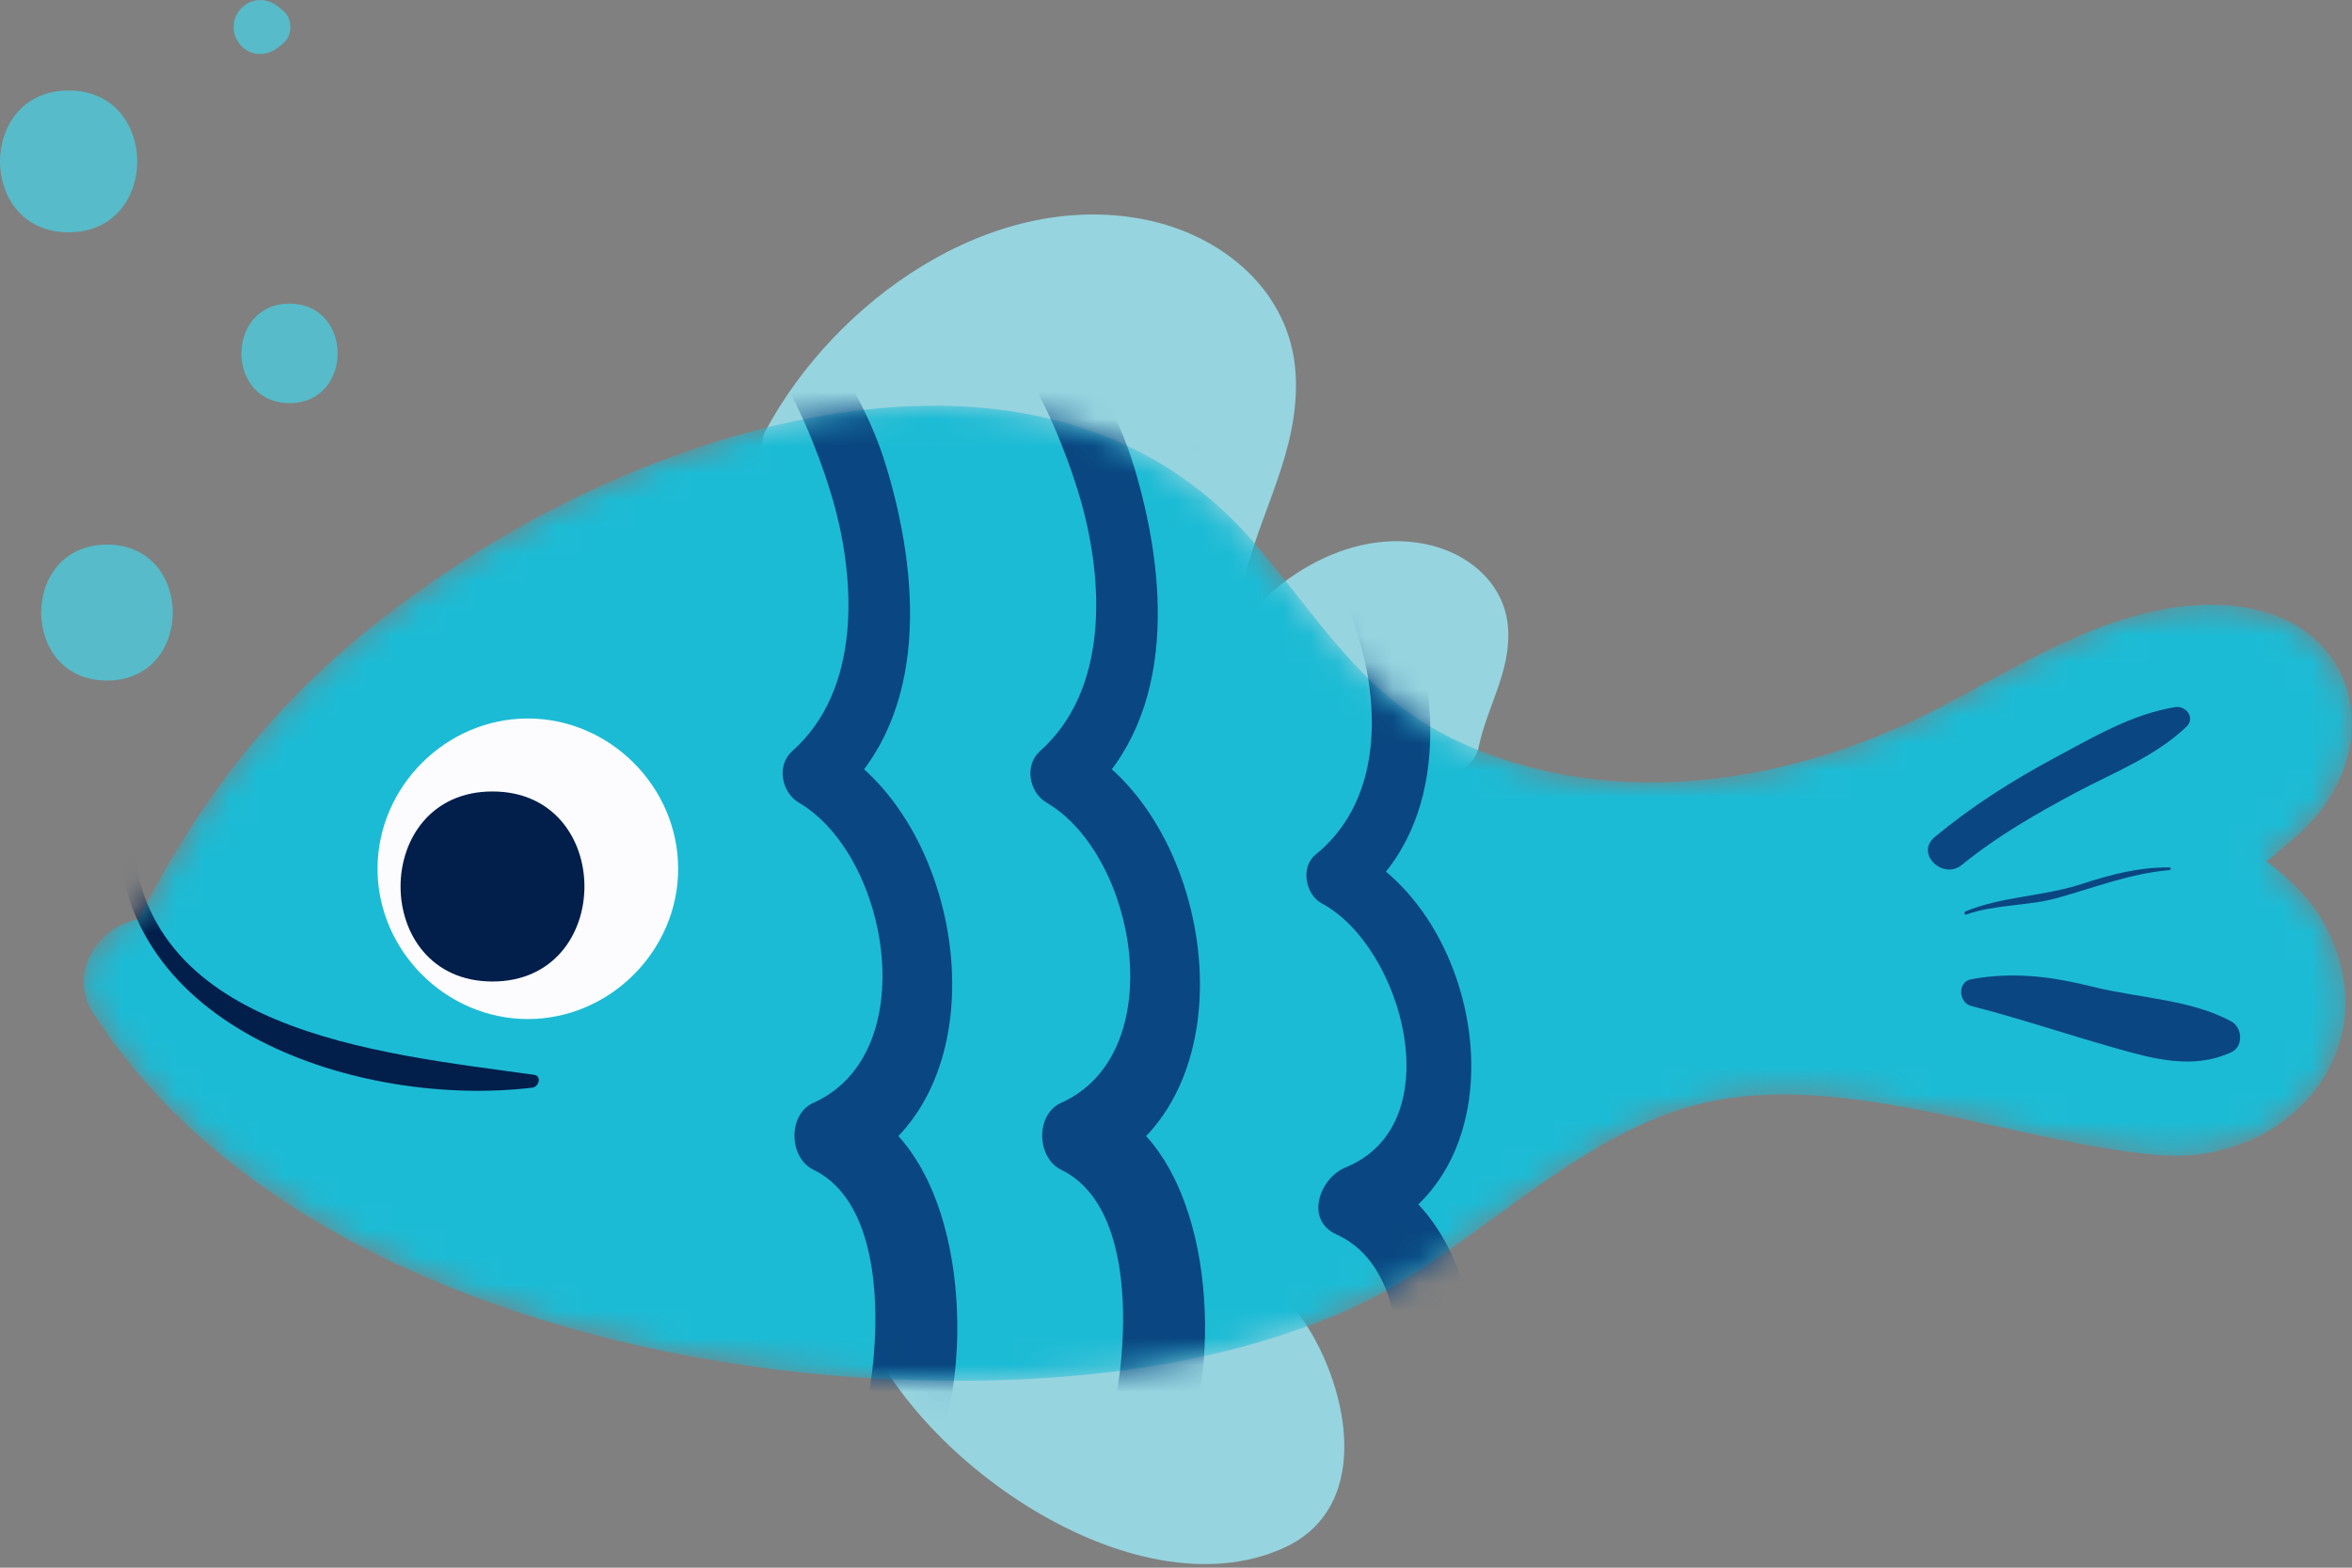 <svg width="87" height="58" viewBox="0 0 87 58" fill="none" xmlns="http://www.w3.org/2000/svg">
<rect x="0" y="0" width="87" height="58" fill="#808080" stroke="none"/>
<path d="M33.438 48.179C34.42 51.124 42.276 55.707 45.221 55.053C49.149 54.071 44.567 47.524 40.966 47.852L33.438 48.179Z" fill="#96D4DF"/>
<path d="M31.753 48.644C33.612 53.911 41.934 59.763 47.466 57.278C50.967 55.704 49.785 50.95 48.037 48.61C46.118 46.042 40.743 42.449 38.641 46.844C39.23 46.507 39.818 46.169 40.407 45.832C38.083 46.032 35.76 46.233 33.435 46.434C31.227 46.625 31.152 49.926 33.435 49.925C35.759 49.923 38.083 49.922 40.407 49.92C39.818 49.583 39.23 49.245 38.641 48.908C39.546 50.541 41.128 50.596 42.439 51.691C42.997 52.157 43.362 52.678 43.701 53.311C43.48 52.898 45.206 52.26 44.161 52.274C42.429 52.296 40.515 51.249 39.034 50.464C37.546 49.676 35.684 48.915 34.943 47.298C34.118 45.501 31.097 46.786 31.753 48.644Z" fill="#96D4DF"/>
<path d="M47.924 13.819C47.736 10.735 45.168 8.667 42.303 8.114C36.63 7.018 30.889 11.148 28.324 15.926C28.152 16.248 28.163 16.553 28.28 16.805C27.435 17.992 27.151 19.722 28.407 20.809C30.32 22.466 32.548 22.724 35.004 22.723C36.359 22.723 37.488 22.599 38.8 23.026C40.32 23.522 41.635 24.002 43.26 23.8C44.451 23.653 45.673 23.064 45.949 21.753C46.524 19.02 48.101 16.714 47.924 13.819Z" fill="#96D4DF"/>
<path d="M55.785 23.262C55.681 21.564 54.268 20.426 52.691 20.121C49.569 19.518 46.41 21.792 44.998 24.421C44.903 24.598 44.909 24.767 44.973 24.905C44.509 25.559 44.352 26.51 45.043 27.108C46.096 28.021 47.322 28.162 48.674 28.162C49.42 28.162 50.041 28.093 50.763 28.329C51.6 28.602 52.324 28.866 53.218 28.755C53.874 28.674 54.546 28.35 54.698 27.628C55.015 26.125 55.882 24.855 55.785 23.262Z" fill="#96D4DF"/>
<mask id="mask0_1037_1304" style="mask-type:luminance" maskUnits="userSpaceOnUse" x="3" y="15" width="84" height="37">
<path d="M83.832 31.861C84.243 31.541 84.645 31.211 85.033 30.861C88.343 27.882 87.393 22.986 82.767 22.434C78.848 21.967 75.17 24.377 71.886 26.108C66.454 28.969 59.742 30.104 53.981 27.449C50.369 25.783 48.803 22.844 46.313 19.994C38.845 11.447 25.446 15.383 17.181 20.728C11.607 24.333 8.096 28.181 5.121 34.004C3.648 34.27 2.479 35.981 3.439 37.474C9.392 46.737 22.347 50.528 32.732 51.019C38.405 51.287 44.463 50.79 49.714 48.53C54.184 46.608 58.066 41.972 63.017 40.808C68.24 39.579 74.611 42.311 79.88 42.736C84.623 43.12 88.444 38.791 86.002 34.219C85.55 33.376 84.775 32.566 83.832 31.861Z" fill="white"/>
</mask>
<g mask="url(#mask0_1037_1304)">
<path d="M83.832 31.861C84.243 31.541 84.645 31.211 85.033 30.861C88.343 27.882 87.393 22.986 82.767 22.434C78.848 21.967 75.17 24.377 71.886 26.108C66.454 28.969 59.742 30.104 53.981 27.449C50.369 25.783 48.803 22.844 46.313 19.994C38.845 11.447 25.446 15.383 17.181 20.728C11.607 24.333 8.096 28.181 5.121 34.004C3.648 34.27 2.479 35.981 3.439 37.474C9.392 46.737 22.347 50.528 32.732 51.019C38.405 51.287 44.463 50.79 49.714 48.53C54.184 46.608 58.066 41.972 63.017 40.808C68.24 39.579 74.611 42.311 79.88 42.736C84.623 43.12 88.444 38.791 86.002 34.219C85.55 33.376 84.775 32.566 83.832 31.861Z" fill="#1CBBD5"/>
</g>
<mask id="mask1_1037_1304" style="mask-type:luminance" maskUnits="userSpaceOnUse" x="3" y="15" width="84" height="37">
<path d="M83.832 31.861C84.243 31.541 84.645 31.211 85.033 30.861C88.343 27.882 87.393 22.986 82.767 22.434C78.848 21.967 75.17 24.377 71.886 26.108C66.454 28.969 59.742 30.104 53.981 27.449C50.369 25.783 48.803 22.844 46.313 19.994C38.845 11.447 25.446 15.383 17.181 20.728C11.607 24.333 8.096 28.181 5.121 34.004C3.648 34.27 2.479 35.981 3.439 37.474C9.392 46.737 22.347 50.528 32.732 51.019C38.405 51.287 44.463 50.79 49.714 48.53C54.184 46.608 58.066 41.972 63.017 40.808C68.24 39.579 74.611 42.311 79.88 42.736C84.623 43.12 88.444 38.791 86.002 34.219C85.55 33.376 84.775 32.566 83.832 31.861Z" fill="white"/>
</mask>
<g mask="url(#mask1_1037_1304)">
<path d="M19.525 37.702C22.557 37.702 25.085 35.173 25.085 32.142C25.085 29.111 22.557 26.582 19.525 26.582C16.494 26.582 13.965 29.111 13.965 32.142C13.965 35.173 16.494 37.702 19.525 37.702Z" fill="#FCFCFF"/>
<path d="M18.217 36.313C22.752 36.313 22.752 29.282 18.217 29.282C13.683 29.282 13.683 36.313 18.217 36.313Z" fill="#021E4B"/>
</g>
<mask id="mask2_1037_1304" style="mask-type:luminance" maskUnits="userSpaceOnUse" x="3" y="15" width="84" height="37">
<path d="M83.832 31.861C84.243 31.541 84.645 31.211 85.033 30.861C88.343 27.882 87.393 22.986 82.767 22.434C78.848 21.967 75.17 24.377 71.886 26.108C66.454 28.969 59.742 30.104 53.981 27.449C50.369 25.783 48.803 22.844 46.313 19.994C38.845 11.447 25.446 15.383 17.181 20.728C11.607 24.333 8.096 28.181 5.121 34.004C3.648 34.27 2.479 35.981 3.439 37.474C9.392 46.737 22.347 50.528 32.732 51.019C38.405 51.287 44.463 50.79 49.714 48.53C54.184 46.608 58.066 41.972 63.017 40.808C68.24 39.579 74.611 42.311 79.88 42.736C84.623 43.12 88.444 38.791 86.002 34.219C85.55 33.376 84.775 32.566 83.832 31.861Z" fill="white"/>
</mask>
<g mask="url(#mask2_1037_1304)">
<path d="M4.376 30.505C4.25 38.089 13.364 40.998 19.692 40.24C19.937 40.211 20.049 39.806 19.756 39.765C14.016 38.96 4.951 38.187 4.894 30.506C4.892 30.171 4.382 30.172 4.376 30.505Z" fill="#021E4B"/>
</g>
<mask id="mask3_1037_1304" style="mask-type:luminance" maskUnits="userSpaceOnUse" x="3" y="15" width="84" height="37">
<path d="M83.832 31.861C84.243 31.541 84.645 31.211 85.033 30.861C88.343 27.882 87.393 22.986 82.767 22.434C78.848 21.967 75.17 24.377 71.886 26.108C66.454 28.969 59.742 30.104 53.981 27.449C50.369 25.783 48.803 22.844 46.313 19.994C38.845 11.447 25.446 15.383 17.181 20.728C11.607 24.333 8.096 28.181 5.121 34.004C3.648 34.27 2.479 35.981 3.439 37.474C9.392 46.737 22.347 50.528 32.732 51.019C38.405 51.287 44.463 50.79 49.714 48.53C54.184 46.608 58.066 41.972 63.017 40.808C68.24 39.579 74.611 42.311 79.88 42.736C84.623 43.12 88.444 38.791 86.002 34.219C85.55 33.376 84.775 32.566 83.832 31.861Z" fill="white"/>
</mask>
<g mask="url(#mask3_1037_1304)">
<path d="M24.982 11.134C27.992 10.473 30.187 16.324 30.812 18.512C31.674 21.532 31.841 25.535 29.304 27.791C28.713 28.317 28.905 29.317 29.549 29.695C32.909 31.67 34.154 38.978 30.091 40.8C29.129 41.23 29.175 42.833 30.091 43.279C32.636 44.517 32.555 48.876 32.191 51.255C31.893 53.207 30.488 54.473 28.691 55.185C27.244 55.758 25.764 55.169 24.341 55.688C23.754 55.902 23.452 56.521 23.768 57.097C26.281 61.673 33.8 56.328 34.859 53.042C36.019 49.446 35.546 42.542 31.541 40.799C31.541 41.626 31.541 42.452 31.541 43.279C37.25 40.421 35.789 30.443 30.773 27.6C30.855 28.235 30.937 28.869 31.018 29.504C34.398 26.401 33.998 21.275 32.781 17.256C32.152 15.181 31.035 13.346 29.679 11.673C28.179 9.825 26.763 9.615 24.814 10.733C24.592 10.862 24.745 11.187 24.982 11.134Z" fill="#0A4681"/>
</g>
<mask id="mask4_1037_1304" style="mask-type:luminance" maskUnits="userSpaceOnUse" x="3" y="15" width="84" height="37">
<path d="M83.832 31.861C84.243 31.541 84.645 31.211 85.033 30.861C88.343 27.882 87.393 22.986 82.767 22.434C78.848 21.967 75.17 24.377 71.886 26.108C66.454 28.969 59.742 30.104 53.981 27.449C50.369 25.783 48.803 22.844 46.313 19.994C38.845 11.447 25.446 15.383 17.181 20.728C11.607 24.333 8.096 28.181 5.121 34.004C3.648 34.27 2.479 35.981 3.439 37.474C9.392 46.737 22.347 50.528 32.732 51.019C38.405 51.287 44.463 50.79 49.714 48.53C54.184 46.608 58.066 41.972 63.017 40.808C68.24 39.579 74.611 42.311 79.88 42.736C84.623 43.12 88.444 38.791 86.002 34.219C85.55 33.376 84.775 32.566 83.832 31.861Z" fill="white"/>
</mask>
<g mask="url(#mask4_1037_1304)">
<path d="M34.146 11.134C37.156 10.473 39.351 16.323 39.976 18.512C40.839 21.532 41.005 25.535 38.468 27.791C37.877 28.317 38.069 29.317 38.713 29.695C42.073 31.67 43.318 38.978 39.255 40.8C38.293 41.23 38.339 42.833 39.255 43.279C41.8 44.517 41.719 48.876 41.356 51.255C41.057 53.207 39.652 54.473 37.855 55.185C36.408 55.758 34.928 55.169 33.505 55.688C32.918 55.902 32.616 56.521 32.932 57.097C35.445 61.673 42.964 56.328 44.023 53.042C45.183 49.446 44.71 42.542 40.705 40.799C40.705 41.626 40.705 42.452 40.705 43.279C46.414 40.421 44.953 30.443 39.938 27.6C40.019 28.235 40.101 28.869 40.182 29.504C43.562 26.401 43.162 21.275 41.945 17.256C41.316 15.181 40.2 13.346 38.843 11.673C37.343 9.825 35.927 9.615 33.978 10.733C33.755 10.862 33.908 11.187 34.146 11.134Z" fill="#0A4681"/>
</g>
<mask id="mask5_1037_1304" style="mask-type:luminance" maskUnits="userSpaceOnUse" x="3" y="15" width="84" height="37">
<path d="M83.832 31.861C84.243 31.541 84.645 31.211 85.033 30.861C88.343 27.882 87.393 22.986 82.767 22.434C78.848 21.967 75.17 24.377 71.886 26.108C66.454 28.969 59.742 30.104 53.981 27.449C50.369 25.783 48.803 22.844 46.313 19.994C38.845 11.447 25.446 15.383 17.181 20.728C11.607 24.333 8.096 28.181 5.121 34.004C3.648 34.27 2.479 35.981 3.439 37.474C9.392 46.737 22.347 50.528 32.732 51.019C38.405 51.287 44.463 50.79 49.714 48.53C54.184 46.608 58.066 41.972 63.017 40.808C68.24 39.579 74.611 42.311 79.88 42.736C84.623 43.12 88.444 38.791 86.002 34.219C85.55 33.376 84.775 32.566 83.832 31.861Z" fill="white"/>
</mask>
<g mask="url(#mask5_1037_1304)">
<path d="M44.239 16.662C47.416 16.24 49.591 21.272 50.299 23.732C51.08 26.45 51.004 29.723 48.663 31.619C48.092 32.081 48.288 33.1 48.895 33.425C51.882 35.025 53.711 41.589 49.77 43.193C48.824 43.577 48.238 45.133 49.445 45.676C51.999 46.825 51.99 50.786 51.509 53.126C51.164 54.801 49.514 55.753 48.026 56.284C46.575 56.801 45.088 56.246 43.669 56.762C43.141 56.955 42.787 57.572 43.125 58.101C45.737 62.187 52.97 57.698 54.123 54.362C55.395 50.683 54.448 44.77 50.492 43.193C50.6 44.021 50.709 44.849 50.816 45.676C56.417 43.11 54.972 33.971 50.056 31.439C50.134 32.041 50.212 32.643 50.289 33.245C53.645 30.439 53.273 25.62 51.939 21.871C51.278 20.014 50.155 18.413 48.844 16.961C47.357 15.313 45.942 15.255 44.135 16.274C43.967 16.369 44.027 16.69 44.239 16.662Z" fill="#0A4681"/>
</g>
<path d="M72.572 31.996C73.878 30.932 75.333 30.098 76.815 29.308C78.211 28.565 79.72 27.992 80.879 26.883C81.219 26.558 80.856 26.097 80.459 26.161C78.872 26.419 77.454 27.259 76.055 28.008C74.465 28.86 72.941 29.82 71.555 30.978C70.841 31.577 71.863 32.575 72.572 31.996Z" fill="#0A4681"/>
<path d="M72.736 33.835C73.811 33.452 75.017 33.529 76.135 33.213C77.513 32.824 78.806 32.317 80.249 32.191C80.312 32.185 80.314 32.092 80.249 32.091C79.1 32.083 78.075 32.356 76.986 32.71C75.578 33.169 74.055 33.159 72.704 33.719C72.635 33.747 72.662 33.861 72.736 33.835Z" fill="#0A4681"/>
<path d="M72.91 37.217C74.669 37.668 76.404 38.252 78.153 38.75C79.621 39.169 81.112 39.594 82.542 38.926C82.991 38.716 82.947 38.017 82.542 37.794C81.061 36.979 79.104 36.926 77.464 36.519C75.897 36.13 74.508 35.94 72.91 36.23C72.4 36.323 72.442 37.097 72.91 37.217Z" fill="#0A4681"/>
<path d="M3.957 25.179C7.202 25.179 7.202 20.148 3.957 20.148C0.712 20.148 0.712 25.179 3.957 25.179Z" fill="#57BBC9"/>
<path d="M10.709 14.915C13.082 14.915 13.082 11.235 10.709 11.235C8.337 11.235 8.337 14.915 10.709 14.915Z" fill="#57BBC9"/>
<path d="M2.538 8.596C5.923 8.596 5.923 3.348 2.538 3.348C-0.846 3.348 -0.846 8.596 2.538 8.596Z" fill="#57BBC9"/>
<path d="M10.35 1.709C10.4 1.666 10.45 1.623 10.5 1.581C10.822 1.308 10.822 0.694 10.5 0.421C10.45 0.378 10.4 0.335 10.35 0.293C10.071 0.056 9.742 -0.065 9.376 0.036C8.946 0.154 8.641 0.556 8.641 1.001C8.641 1.354 8.832 1.687 9.136 1.865C9.549 2.107 10.004 2.003 10.35 1.709Z" fill="#57BBC9"/>
</svg>
